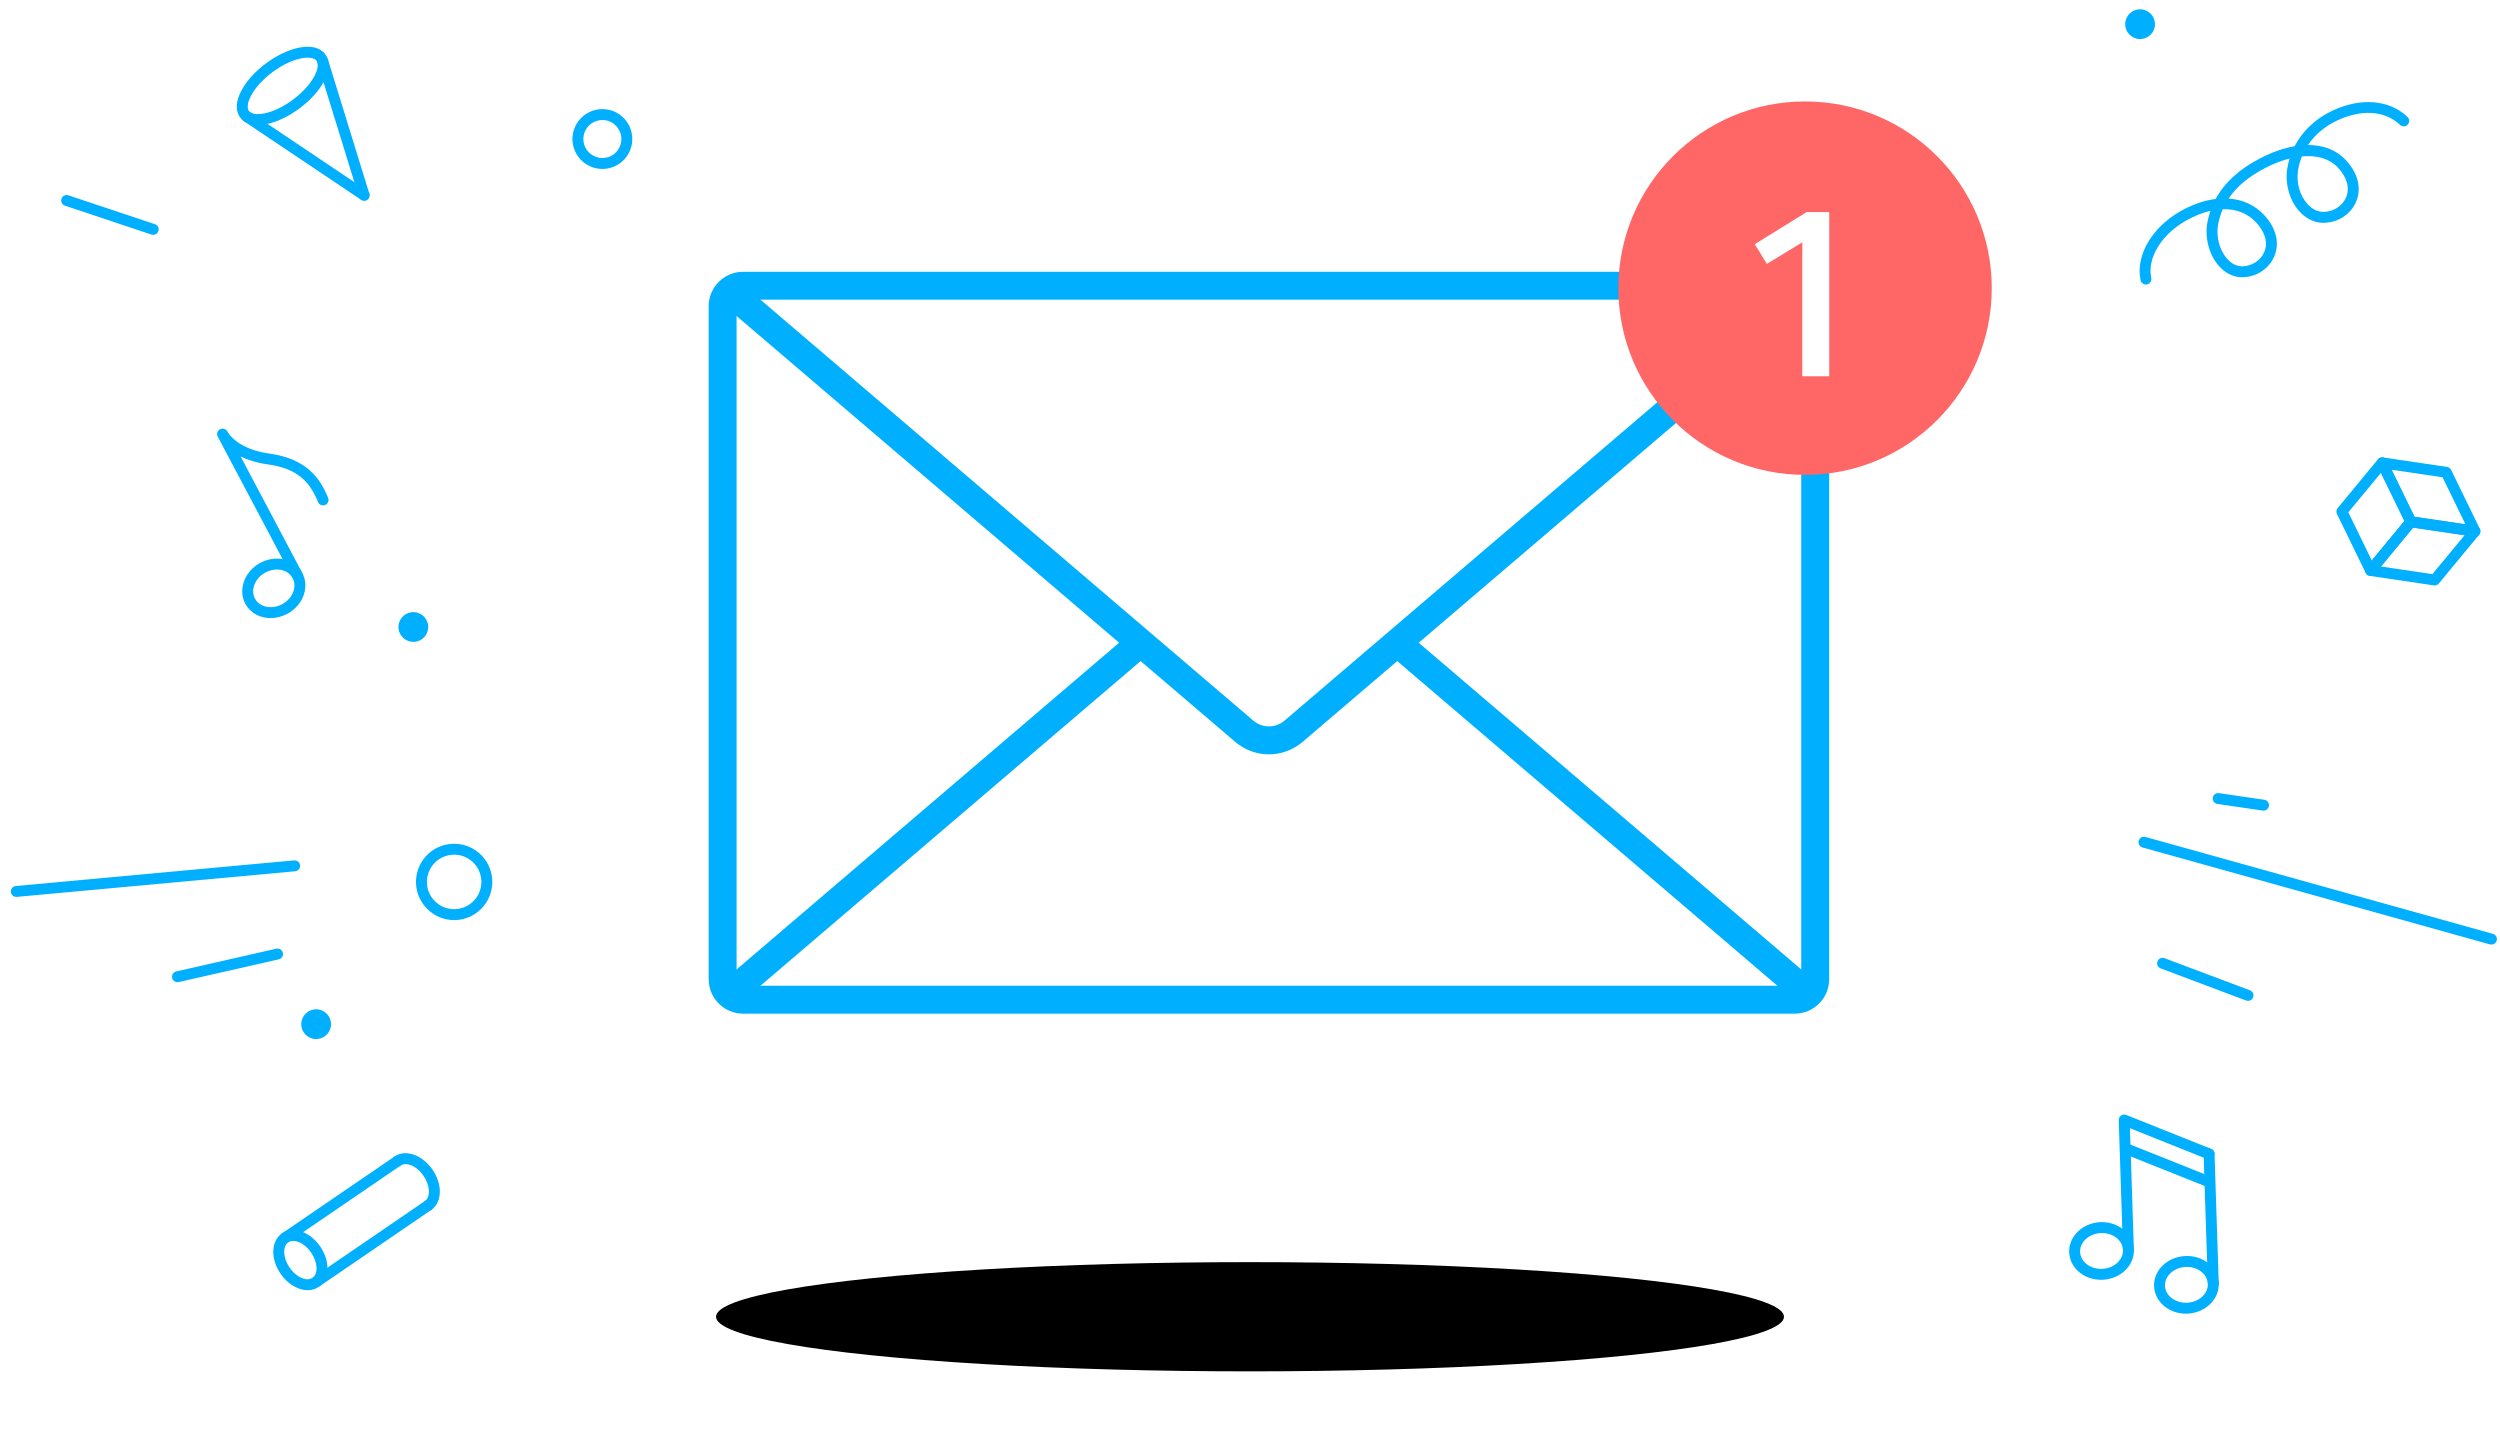 <?xml version="1.0" encoding="UTF-8"?>
<svg width="206px" height="118px" viewBox="0 0 206 118" version="1.1" xmlns="http://www.w3.org/2000/svg" xmlns:xlink="http://www.w3.org/1999/xlink">
    <!-- Generator: Sketch 49.3 (51167) - http://www.bohemiancoding.com/sketch -->
    <title>illu_compte</title>
    <desc>Created with Sketch.</desc>
    <defs>
        <polygon id="path-1" points="0.06 0.921 255.118 0.921 255.118 171 0.06 171"></polygon>
        <path d="M0.559,18.379 C54.304,18.379 97.873,14.322 97.873,9.317 C97.873,4.324 54.501,0.274 0.928,0.255 L0.19,0.255 C0.315,0.255 0.434,0.255 0.559,0.255 C54.305,0.255 97.873,4.313 97.873,9.317 C97.873,14.322 54.305,18.379 0.559,18.379" id="path-3"></path>
        <ellipse id="path-5" cx="126" cy="139.5" rx="44" ry="4.5"></ellipse>
        <filter x="-9.7%" y="-72.2%" width="119.3%" height="288.9%" filterUnits="objectBoundingBox" id="filter-6">
            <feOffset dx="0" dy="2" in="SourceAlpha" result="shadowOffsetOuter1"></feOffset>
            <feGaussianBlur stdDeviation="2.5" in="shadowOffsetOuter1" result="shadowBlurOuter1"></feGaussianBlur>
            <feColorMatrix values="0 0 0 0 0   0 0 0 0 0.69   0 0 0 0 1  0 0 0 0.132 0" type="matrix" in="shadowBlurOuter1"></feColorMatrix>
        </filter>
    </defs>
    <g id="Design---Propositions-DA" stroke="none" stroke-width="1" fill="none" fill-rule="evenodd">
        <g id="14-01-Capdel_Website_SignIn_full_popin_activation" transform="translate(-536, -264)">
            <g id="popin" transform="translate(371, 203)">
                <g id="illu_compte" transform="translate(142, 28)">
                    <g id="Group-3">
                        <mask id="mask-2" fill="white">
                            <use xlink:href="#path-1"></use>
                        </mask>
                        <g id="Clip-2"></g>
                    </g>
                    <g id="Group-6" transform="translate(127, 127)">
                        <mask id="mask-4" fill="white">
                            <use xlink:href="#path-3"></use>
                        </mask>
                        <g id="Clip-5"></g>
                        <path d="M0.559,18.379 C54.304,18.379 97.873,14.322 97.873,9.317 C97.873,4.324 54.501,0.274 0.928,0.255 L0.19,0.255 C0.315,0.255 0.434,0.255 0.559,0.255 C54.305,0.255 97.873,4.313 97.873,9.317 C97.873,14.322 54.305,18.379 0.559,18.379" id="Fill-4" mask="url(#mask-4)"></path>
                    </g>
                    <g id="Oval-3" fill="black" fill-opacity="1">
                        <use filter="url(#filter-6)" xlink:href="#path-5"></use>
                    </g>
                    <path d="M84.231,115.375 L170.887,115.375 C171.818,115.375 172.573,114.62 172.573,113.689 L172.573,58.232 C172.573,57.3 171.818,56.545 170.887,56.545 L84.231,56.545 C83.3,56.545 82.545,57.3 82.545,58.232 L82.545,113.689 C82.545,114.62 83.3,115.375 84.231,115.375" id="Fill-8" fill="#FFFFFF"></path>
                    <path d="M84.231,57.695 C83.936,57.695 83.695,57.936 83.695,58.232 L83.695,113.69 C83.695,113.985 83.936,114.226 84.231,114.226 L170.887,114.226 C171.183,114.226 171.423,113.985 171.423,113.69 L171.423,58.232 C171.423,57.936 171.183,57.695 170.887,57.695 L84.231,57.695 Z M170.887,116.526 L84.231,116.526 C82.667,116.526 81.395,115.254 81.395,113.69 L81.395,58.232 C81.395,56.668 82.667,55.396 84.231,55.396 L170.887,55.396 C172.451,55.396 173.724,56.668 173.724,58.232 L173.724,113.69 C173.724,115.254 172.451,116.526 170.887,116.526 Z" id="Fill-9" fill="#00B0FF"></path>
                    <path d="M127.559,95.158 C126.571,95.158 125.583,94.814 124.777,94.126 L81.798,57.42 L83.292,55.671 L126.271,92.377 C127.017,93.014 128.101,93.015 128.847,92.376 L171.826,55.671 L173.32,57.42 L130.342,94.125 C129.535,94.814 128.547,95.158 127.559,95.158" id="Fill-10" fill="#00B0FF"></path>
                    <polyline id="Fill-11" fill="#00B0FF" points="83.291 116.25 81.797 114.502 116.033 85.263 117.527 87.012 83.291 116.25"></polyline>
                    <polyline id="Fill-12" fill="#00B0FF" points="171.826 116.25 137.423 86.869 138.917 85.12 173.32 114.502 171.826 116.25"></polyline>
                    <path d="M156.353,56.745 C156.353,65.241 163.24,72.129 171.737,72.129 C180.233,72.129 187.121,65.241 187.121,56.745 C187.121,48.248 180.233,41.36 171.737,41.36 C163.24,41.36 156.353,48.248 156.353,56.745" id="Fill-13" fill="#FF6666"></path>
                    <polyline id="Fill-14" fill="#FFFFFF" points="171.717 63.797 171.717 52.6 168.658 54.463 167.874 53.189 171.933 50.678 173.521 50.678 173.521 63.797 171.717 63.797"></polyline>
                    <path d="M171.923,63.591 L173.315,63.591 L173.315,50.884 L171.991,50.884 L168.157,53.256 L168.727,54.18 L171.923,52.233 L171.923,63.591 Z M173.728,64.003 L171.511,64.003 L171.511,52.967 L168.59,54.746 L167.591,53.121 L171.874,50.472 L173.728,50.472 L173.728,64.003 Z" id="Fill-15" fill="#FFFFFF"></path>
                    <path d="M47.622,41.858 C46.923,42.378 46.201,42.755 45.53,42.975 C45.294,43.052 45.07,43.096 44.85,43.134 L52.354,48.216 L49.646,39.589 L49.622,39.648 C49.214,40.417 48.503,41.203 47.622,41.858" id="Fill-16" fill="#FFFFFF"></path>
                    <path d="M47.804,37.718 C47.641,37.75 47.472,37.795 47.302,37.851 C46.684,38.053 46.024,38.405 45.398,38.871 C44.601,39.464 43.964,40.165 43.604,40.842 C43.303,41.41 43.244,41.888 43.427,42.171 L43.802,42.424 C44.48,42.643 45.816,42.309 47.195,41.284 C47.993,40.691 48.631,39.99 48.99,39.312 C49.182,38.949 49.266,38.63 49.262,38.366 L49.125,37.928 C48.907,37.672 48.432,37.593 47.804,37.718" id="Fill-17" fill="#FFFFFF"></path>
                    <path d="M48.349,37.752 C48.19,37.752 48.013,37.771 47.821,37.808 C47.082,37.955 46.241,38.359 45.454,38.944 C44.667,39.53 44.039,40.22 43.686,40.886 C43.396,41.431 43.332,41.903 43.515,42.148 C43.697,42.393 44.167,42.467 44.773,42.347 C45.512,42.2 46.353,41.796 47.14,41.211 C47.927,40.625 48.555,39.935 48.908,39.269 C49.198,38.724 49.262,38.252 49.08,38.007 C48.955,37.839 48.695,37.752 48.349,37.752 Z M44.242,43.303 C43.598,43.304 43.096,43.092 42.793,42.685 C42.386,42.139 42.421,41.35 42.891,40.464 C43.305,39.683 44.024,38.886 44.917,38.223 C45.809,37.559 46.778,37.098 47.646,36.926 C48.63,36.73 49.395,36.924 49.801,37.47 C50.208,38.016 50.173,38.805 49.704,39.691 C49.289,40.472 48.57,41.269 47.677,41.932 C46.785,42.596 45.816,43.057 44.948,43.229 C44.698,43.279 44.462,43.303 44.242,43.303 Z" id="Fill-18" fill="#00B0FF"></path>
                    <path d="M53.002,49.537 C52.81,49.537 52.632,49.413 52.572,49.22 L49.153,38.141 C49.08,37.903 49.213,37.651 49.451,37.578 C49.689,37.505 49.94,37.638 50.014,37.876 L53.432,48.954 C53.505,49.192 53.372,49.444 53.135,49.517 L53.002,49.537" id="Fill-19" fill="#00B0FF"></path>
                    <path d="M53.001,49.537 L52.752,49.461 L43.073,42.969 C42.866,42.831 42.811,42.551 42.95,42.345 C43.088,42.139 43.368,42.083 43.574,42.222 L53.252,48.714 C53.459,48.852 53.514,49.132 53.375,49.337 C53.289,49.467 53.146,49.537 53.001,49.537" id="Fill-20" fill="#00B0FF"></path>
                    <polyline id="Fill-21" fill="#FFFFFF" points="221.331 75.955 218.396 79.508 216.293 75.191 219.23 71.638 221.331 75.955"></polyline>
                    <polyline id="Fill-22" fill="#FFFFFF" points="219.761 71.483 224.387 72.167 226.462 76.429 221.837 75.745 219.761 71.483"></polyline>
                    <polyline id="Fill-23" fill="#FFFFFF" points="226.415 76.974 223.502 80.498 218.854 79.81 221.767 76.286 226.415 76.974"></polyline>
                    <path d="M221.956,75.583 L226.156,76.205 L224.268,72.329 L220.067,71.707 L221.956,75.583 Z M226.935,77.225 L226.869,77.22 L221.59,76.439 C221.442,76.417 221.315,76.324 221.251,76.191 L218.885,71.335 C218.812,71.184 218.827,71.006 218.926,70.871 C219.024,70.737 219.189,70.669 219.355,70.692 L224.634,71.473 C224.781,71.495 224.908,71.587 224.973,71.721 L227.339,76.578 C227.412,76.728 227.396,76.906 227.298,77.041 C227.212,77.158 227.077,77.225 226.935,77.225 Z" id="Fill-24" fill="#00B0FF"></path>
                    <path d="M216.502,75.216 L218.435,79.184 L221.124,75.93 L219.19,71.963 L216.502,75.216 Z M218.336,80.46 L218.282,80.456 C218.131,80.438 217.998,80.344 217.932,80.207 L215.566,75.35 C215.489,75.191 215.512,75.002 215.624,74.866 L218.942,70.851 C219.04,70.732 219.185,70.672 219.343,70.691 C219.494,70.709 219.627,70.803 219.693,70.94 L222.06,75.797 C222.137,75.955 222.114,76.145 222.002,76.28 L218.683,80.296 C218.597,80.4 218.469,80.46 218.336,80.46 Z" id="Fill-25" fill="#00B0FF"></path>
                    <path d="M219.191,79.681 L223.43,80.308 L226.079,77.103 L221.841,76.476 L219.191,79.681 Z M223.615,81.241 L223.55,81.236 L218.271,80.455 C218.109,80.431 217.974,80.322 217.916,80.17 C217.857,80.019 217.886,79.848 217.989,79.723 L221.309,75.707 C221.408,75.586 221.564,75.526 221.721,75.549 L227,76.33 C227.161,76.354 227.297,76.462 227.355,76.614 C227.413,76.765 227.385,76.937 227.281,77.062 L223.962,81.077 C223.876,81.182 223.748,81.241 223.615,81.241 Z" id="Fill-26" fill="#00B0FF"></path>
                    <path d="M212.679,45.885 C212.521,46.271 212.409,46.675 212.351,47.091 C212.214,48.072 212.51,49.109 213.125,49.797 C213.403,50.108 213.839,50.467 214.492,50.461 C215.293,50.44 216.026,49.959 216.318,49.264 C216.642,48.494 216.4,47.62 215.639,46.803 C214.96,46.075 213.912,45.773 212.679,45.885 Z M206.154,50.239 C205.984,50.63 205.858,51.042 205.776,51.475 C205.59,52.459 205.866,53.561 206.48,54.283 C206.743,54.593 207.174,54.947 207.772,54.946 C208.563,54.925 209.289,54.45 209.577,53.763 C209.896,53.001 209.657,52.137 208.904,51.328 C208.2,50.573 207.268,50.208 206.154,50.239 Z M199.824,56.447 C199.616,56.447 199.43,56.303 199.385,56.092 C198.951,54.087 200.303,51.748 202.673,50.403 C203.659,49.844 204.644,49.508 205.571,49.394 C206.307,48.042 207.54,46.916 209.26,46.032 C210.242,45.527 211.191,45.199 212.076,45.048 C212.714,43.822 213.773,42.798 215.12,42.153 C217.478,41.014 219.876,41.199 221.379,42.635 C221.558,42.807 221.564,43.092 221.393,43.272 C221.22,43.451 220.937,43.457 220.756,43.286 C219.514,42.097 217.554,41.977 215.51,42.964 C214.537,43.43 213.737,44.121 213.181,44.948 L213.187,44.948 C214.45,44.948 215.526,45.363 216.297,46.189 C217.3,47.265 217.61,48.512 217.148,49.612 C216.716,50.644 215.682,51.331 214.516,51.36 C213.769,51.391 213.026,51.038 212.453,50.397 C211.668,49.517 211.287,48.202 211.46,46.966 C211.503,46.659 211.57,46.357 211.66,46.064 C211.025,46.224 210.356,46.481 209.672,46.833 C208.306,47.535 207.299,48.371 206.636,49.361 C207.78,49.438 208.795,49.891 209.563,50.715 C210.558,51.782 210.865,53.02 210.407,54.111 C209.978,55.134 208.953,55.816 207.796,55.845 C207.056,55.864 206.348,55.517 205.794,54.866 C205.011,53.945 204.657,52.548 204.892,51.308 C204.953,50.986 205.035,50.675 205.14,50.373 C204.491,50.522 203.811,50.793 203.116,51.187 C201.086,52.339 199.913,54.277 200.264,55.902 C200.316,56.145 200.162,56.384 199.919,56.437 L199.824,56.447 Z" id="Fill-27" fill="#00B0FF"></path>
                    <path d="M35.625,52.354 L35.483,52.33 L28.349,49.948 C28.113,49.869 27.986,49.614 28.065,49.378 C28.144,49.142 28.397,49.015 28.634,49.094 L35.768,51.477 C36.004,51.555 36.131,51.81 36.052,52.046 C35.989,52.234 35.814,52.354 35.625,52.354" id="Fill-28" fill="#00B0FF"></path>
                    <path d="M60.426,103.427 L60.262,103.433 C59.664,103.476 59.118,103.748 58.726,104.201 C58.333,104.654 58.14,105.233 58.183,105.83 C58.271,107.065 59.34,107.998 60.582,107.909 C61.816,107.821 62.748,106.745 62.66,105.511 C62.617,104.912 62.344,104.367 61.892,103.975 C61.48,103.618 60.965,103.427 60.426,103.427 Z M60.421,108.816 C58.788,108.816 57.404,107.548 57.286,105.895 C57.226,105.058 57.495,104.246 58.045,103.611 C58.596,102.978 59.36,102.595 60.197,102.534 C61.033,102.478 61.846,102.744 62.481,103.294 C63.115,103.845 63.498,104.609 63.558,105.446 C63.681,107.176 62.375,108.684 60.646,108.808 L60.421,108.816 Z" id="Fill-29" fill="#00B0FF"></path>
                    <path d="M58.275,84.498 C58.183,83.827 57.564,83.357 56.893,83.45 C56.221,83.542 55.752,84.161 55.844,84.832 C55.937,85.503 56.556,85.973 57.227,85.881 C57.898,85.788 58.368,85.169 58.275,84.498" id="Fill-30" fill="#00B0FF"></path>
                    <path d="M198.116,34.954 C198.096,35.632 198.628,36.197 199.306,36.218 C199.982,36.238 200.549,35.706 200.569,35.028 C200.59,34.351 200.058,33.785 199.38,33.765 C198.702,33.744 198.137,34.277 198.116,34.954" id="Fill-31" fill="#00B0FF"></path>
                    <path d="M47.826,117.311 C47.78,117.986 48.292,118.571 48.968,118.616 C49.645,118.662 50.229,118.151 50.274,117.474 C50.319,116.798 49.808,116.213 49.132,116.168 C48.456,116.123 47.871,116.635 47.826,117.311" id="Fill-32" fill="#00B0FF"></path>
                    <path d="M209.516,99.797 L209.449,99.792 L205.713,99.245 C205.467,99.209 205.297,98.981 205.333,98.734 C205.369,98.487 205.597,98.32 205.844,98.355 L209.58,98.901 C209.826,98.938 209.996,99.166 209.96,99.412 C209.927,99.636 209.735,99.797 209.516,99.797" id="Fill-33" fill="#00B0FF"></path>
                    <path d="M208.236,115.473 L208.078,115.443 L201.038,112.796 C200.806,112.709 200.688,112.449 200.775,112.217 C200.862,111.984 201.124,111.867 201.355,111.954 L208.395,114.602 C208.627,114.689 208.745,114.948 208.657,115.181 C208.59,115.361 208.418,115.473 208.236,115.473" id="Fill-34" fill="#00B0FF"></path>
                    <path d="M228.295,110.834 L228.174,110.818 L199.54,102.832 C199.301,102.765 199.161,102.517 199.228,102.277 C199.294,102.038 199.539,101.901 199.782,101.965 L228.416,109.95 C228.655,110.018 228.795,110.266 228.729,110.505 C228.673,110.704 228.492,110.834 228.295,110.834" id="Fill-35" fill="#00B0FF"></path>
                    <path d="M24.344,106.905 C24.114,106.905 23.918,106.73 23.896,106.496 C23.874,106.249 24.056,106.029 24.304,106.007 L47.239,103.896 C47.483,103.877 47.706,104.056 47.729,104.303 C47.751,104.55 47.569,104.77 47.321,104.792 L24.386,106.903 L24.344,106.905" id="Fill-36" fill="#00B0FF"></path>
                    <path d="M37.624,113.934 C37.419,113.934 37.233,113.792 37.186,113.583 C37.131,113.341 37.283,113.1 37.525,113.045 L45.77,111.172 C46.011,111.117 46.253,111.269 46.308,111.511 C46.363,111.753 46.211,111.994 45.969,112.049 L37.725,113.922 L37.624,113.934" id="Fill-37" fill="#00B0FF"></path>
                    <path d="M72.571,42.893 C71.709,42.928 71.036,43.659 71.071,44.521 C71.106,45.382 71.842,46.049 72.698,46.02 C73.116,46.003 73.502,45.824 73.786,45.517 C74.069,45.21 74.215,44.81 74.198,44.393 C74.163,43.53 73.416,42.842 72.571,42.893 Z M72.633,46.921 C71.32,46.921 70.226,45.882 70.171,44.558 C70.116,43.2 71.176,42.049 72.534,41.993 C73.906,41.935 75.041,42.998 75.098,44.356 C75.124,45.014 74.894,45.643 74.447,46.127 C74.001,46.611 73.393,46.893 72.735,46.92 L72.633,46.921 Z" id="Fill-38" fill="#00B0FF"></path>
                    <path d="M47.489,80.833 C47.328,80.833 47.172,80.746 47.091,80.593 L40.958,69.007 L40.935,68.964 C40.829,68.743 40.919,68.478 41.138,68.367 C41.356,68.256 41.624,68.342 41.739,68.559 L41.76,68.599 C41.873,68.796 42.667,70.023 45.187,70.373 C48.32,70.808 49.397,72.462 50.038,74.023 C50.132,74.253 50.022,74.516 49.792,74.61 C49.562,74.704 49.3,74.594 49.205,74.365 C48.545,72.757 47.588,71.615 45.062,71.264 C44.135,71.135 43.402,70.895 42.828,70.616 L47.887,80.173 C48.003,80.392 47.919,80.664 47.699,80.781 L47.489,80.833" id="Fill-39" fill="#00B0FF"></path>
                    <path d="M45.821,79.928 C45.495,79.928 45.151,80.015 44.831,80.196 C44.411,80.436 44.098,80.799 43.949,81.22 C43.809,81.619 43.835,82.021 44.024,82.353 C44.213,82.685 44.545,82.914 44.96,82.997 C45.398,83.086 45.871,83.002 46.29,82.762 C46.711,82.523 47.024,82.159 47.173,81.738 C47.313,81.34 47.287,80.938 47.098,80.606 C46.847,80.165 46.358,79.928 45.821,79.928 Z M45.305,83.931 C45.13,83.931 44.955,83.914 44.783,83.88 C44.109,83.744 43.562,83.36 43.242,82.799 C42.922,82.236 42.872,81.57 43.1,80.922 C43.321,80.296 43.777,79.76 44.386,79.414 C45.666,78.687 47.233,79.023 47.88,80.16 C48.2,80.722 48.25,81.389 48.022,82.037 C47.801,82.662 47.345,83.198 46.736,83.544 C46.288,83.799 45.794,83.931 45.305,83.931 Z" id="Fill-40" fill="#00B0FF"></path>
                    <path d="M196.206,134.602 L196.073,134.606 C195.591,134.636 195.149,134.825 194.831,135.139 C194.53,135.435 194.378,135.809 194.402,136.19 C194.426,136.571 194.624,136.922 194.96,137.179 C195.314,137.449 195.772,137.585 196.259,137.551 C196.742,137.521 197.184,137.332 197.501,137.019 C197.802,136.723 197.955,136.349 197.931,135.968 C197.882,135.193 197.12,134.602 196.206,134.602 Z M196.123,138.455 C195.493,138.455 194.892,138.259 194.413,137.894 C193.867,137.477 193.545,136.892 193.504,136.246 C193.463,135.601 193.71,134.98 194.2,134.497 C194.672,134.032 195.317,133.751 196.017,133.707 C197.489,133.626 198.747,134.604 198.829,135.911 C198.869,136.557 198.622,137.178 198.133,137.66 C197.66,138.125 197.015,138.405 196.315,138.449 L196.123,138.455 Z" id="Fill-41" fill="#00B0FF"></path>
                    <path d="M198.38,136.39 C198.138,136.39 197.938,136.197 197.93,135.954 L197.584,125.306 C197.579,125.154 197.651,125.01 197.775,124.923 C197.901,124.836 198.063,124.818 198.201,124.873 L205.193,127.666 C205.424,127.758 205.536,128.021 205.444,128.251 C205.353,128.482 205.09,128.593 204.859,128.502 L198.506,125.964 L198.83,135.925 C198.838,136.173 198.643,136.381 198.395,136.39 L198.38,136.39" id="Fill-42" fill="#00B0FF"></path>
                    <path d="M203.201,137.395 L203.066,137.399 C202.543,137.431 202.062,137.655 201.746,138.014 C201.498,138.295 201.374,138.639 201.396,138.982 C201.446,139.793 202.292,140.4 203.252,140.344 C204.225,140.282 204.975,139.571 204.924,138.76 C204.875,137.985 204.114,137.395 203.201,137.395 Z M203.12,141.248 C201.733,141.248 200.576,140.289 200.497,139.038 C200.46,138.455 200.664,137.88 201.07,137.419 C201.544,136.882 202.25,136.548 203.01,136.5 C204.504,136.404 205.739,137.396 205.822,138.703 C205.904,140.011 204.776,141.15 203.309,141.242 L203.12,141.248 Z" id="Fill-43" fill="#00B0FF"></path>
                    <path d="M205.373,139.182 C205.131,139.182 204.932,138.989 204.923,138.746 L204.576,128.099 C204.568,127.851 204.764,127.643 205.012,127.634 C205.264,127.636 205.468,127.821 205.477,128.069 L205.823,138.717 C205.831,138.965 205.636,139.173 205.388,139.182 L205.373,139.182" id="Fill-44" fill="#00B0FF"></path>
                    <path d="M205.015,130.829 L204.848,130.797 L198.008,128.067 C197.777,127.975 197.665,127.713 197.757,127.482 C197.85,127.251 198.112,127.141 198.342,127.231 L205.182,129.961 C205.412,130.053 205.524,130.315 205.433,130.546 C205.362,130.722 205.193,130.829 205.015,130.829" id="Fill-45" fill="#00B0FF"></path>
                    <path d="M49.025,138.653 L58.284,132.325 C58.97,131.83 58.956,130.614 58.253,129.609 C57.549,128.603 56.423,128.189 55.736,128.684 L46.478,135.012 C47.164,134.517 48.291,134.931 48.994,135.937 C49.697,136.942 49.711,138.158 49.025,138.653" id="Fill-46" fill="#FFFFFF"></path>
                    <path d="M48.994,135.937 C48.291,134.931 47.164,134.517 46.478,135.012 C45.791,135.507 45.806,136.724 46.509,137.729 C47.212,138.734 48.338,139.149 49.025,138.653 C49.711,138.158 49.697,136.942 48.994,135.937" id="Fill-47" fill="#FFFFFF"></path>
                    <path d="M47.157,135.253 C47.023,135.253 46.873,135.281 46.741,135.377 C46.263,135.722 46.325,136.682 46.877,137.472 C47.228,137.974 47.712,138.319 48.171,138.398 C48.334,138.425 48.568,138.428 48.762,138.288 C49.24,137.943 49.178,136.984 48.625,136.194 C48.274,135.692 47.79,135.346 47.332,135.268 L47.157,135.253 Z M48.35,139.313 C48.242,139.313 48.132,139.304 48.02,139.284 C47.33,139.167 46.626,138.683 46.14,137.987 C45.284,136.763 45.316,135.295 46.214,134.647 C46.567,134.392 47.006,134.297 47.482,134.381 C48.173,134.498 48.876,134.984 49.362,135.679 C50.22,136.904 50.187,138.371 49.288,139.019 C49.018,139.213 48.698,139.313 48.35,139.313 Z" id="Fill-48" fill="#00B0FF"></path>
                    <path d="M58.284,132.776 C58.144,132.776 58.006,132.71 57.919,132.588 C57.773,132.387 57.819,132.106 58.021,131.96 C58.499,131.615 58.437,130.656 57.884,129.866 C57.532,129.364 57.049,129.018 56.59,128.94 C56.427,128.911 56.193,128.908 56,129.049 C55.799,129.195 55.518,129.148 55.372,128.947 C55.227,128.745 55.272,128.464 55.474,128.318 C55.826,128.065 56.262,127.969 56.741,128.053 C57.432,128.17 58.135,128.655 58.621,129.351 C59.479,130.576 59.446,132.043 58.547,132.691 C58.467,132.748 58.375,132.776 58.284,132.776" id="Fill-49" fill="#00B0FF"></path>
                    <path d="M46.478,135.462 C46.335,135.462 46.193,135.394 46.106,135.266 C45.966,135.061 46.019,134.78 46.224,134.641 L55.482,128.313 C55.687,128.17 55.967,128.223 56.108,128.43 C56.248,128.635 56.195,128.915 55.99,129.055 L46.731,135.383 L46.478,135.462" id="Fill-50" fill="#00B0FF"></path>
                    <path d="M49.025,139.104 C48.882,139.104 48.741,139.035 48.653,138.907 C48.513,138.702 48.566,138.422 48.771,138.282 L58.03,131.954 C58.234,131.812 58.515,131.865 58.655,132.071 C58.795,132.276 58.743,132.557 58.538,132.696 L49.279,139.025 L49.025,139.104" id="Fill-51" fill="#00B0FF"></path>
                </g>
            </g>
        </g>
    </g>
</svg>